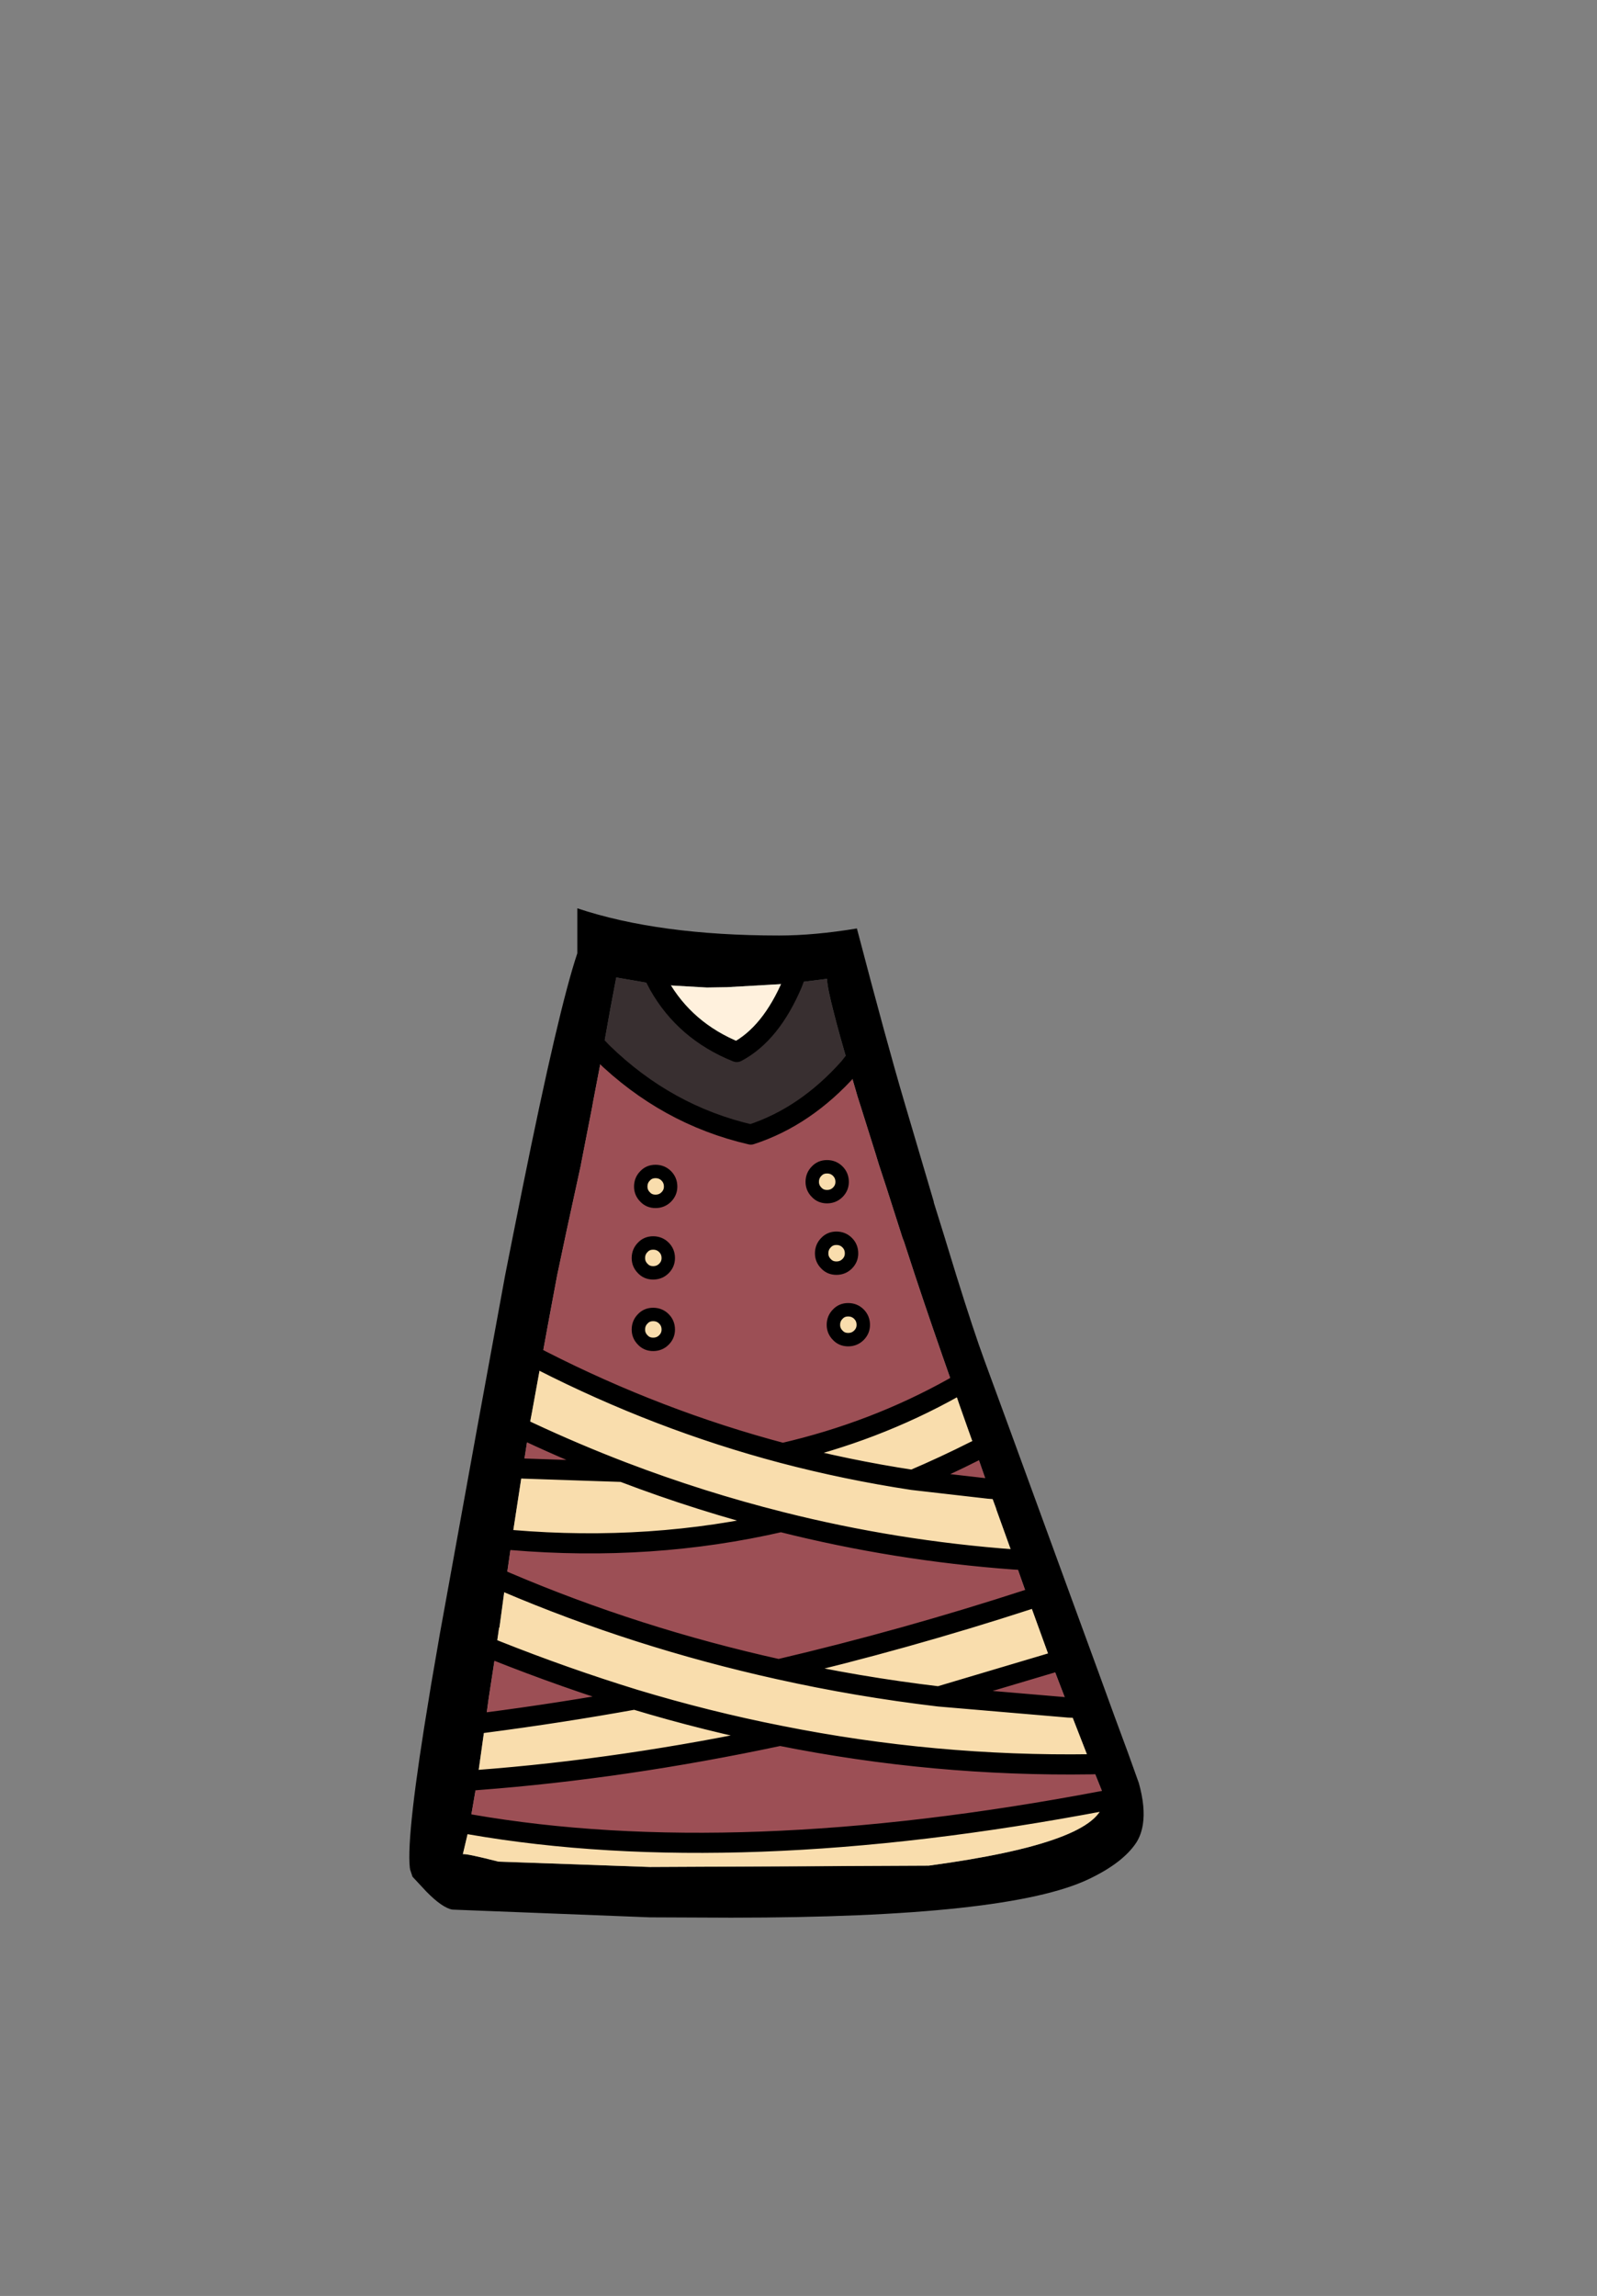<?xml version="1.0" encoding="UTF-8" standalone="no"?>
<svg xmlns:xlink="http://www.w3.org/1999/xlink" height="342.0px" width="237.9px" xmlns="http://www.w3.org/2000/svg">
  <rect width="100%" height="100%" fill="#808080" stroke="none"/>
  <g transform="matrix(1, 0, 0, 1, 118.05, 273.9)">
    <use height="150.35" transform="matrix(1.0, 0.0, 0.0, 1.0, -57.05, -138.6)" width="109.35" xlink:href="#shape0"/>
  </g>
  <defs>
    <g id="shape0" transform="matrix(1, 0, 0, 1, 57.05, 138.6)">
      <path d="M0.0 -127.45 L5.15 -128.1 5.15 -128.05 Q5.2 -126.75 6.15 -123.1 6.95 -119.9 8.45 -114.85 1.95 -107.55 -6.2 -104.9 -18.75 -107.8 -28.3 -117.1 L-27.1 -123.8 -26.25 -128.3 -19.9 -127.2 Q-16.0 -120.3 -8.3 -117.2 -3.2 -119.9 0.0 -127.45" fill="#382f30" fill-rule="evenodd" stroke="none"/>
      <path d="M8.45 -114.85 Q6.95 -119.9 6.15 -123.1 5.2 -126.75 5.15 -128.05 L5.15 -128.1 0.0 -127.45 -0.95 -127.35 -9.75 -126.85 -12.75 -126.8 -19.75 -127.2 -19.9 -127.2 -26.25 -128.3 -27.1 -123.8 -28.3 -117.1 -31.5 -120.45 -28.3 -117.1 -29.7 -109.8 -29.85 -108.95 -31.5 -100.5 -31.5 -100.45 -33.6 -90.8 -35.05 -83.95 -36.45 -76.45 -37.4 -71.25 -38.8 -63.55 -39.0 -62.5 -39.2 -61.3 -39.3 -60.6 -40.15 -55.2 -40.15 -55.15 -40.25 -54.65 -41.5 -46.5 -41.8 -44.5 -42.7 -38.25 -44.75 -39.15 -42.7 -38.25 -42.8 -37.8 -42.8 -37.75 -43.65 -31.45 -43.7 -31.5 -43.7 -31.45 -43.85 -30.4 -44.2 -28.05 -47.65 -29.5 -44.2 -28.05 -44.35 -26.8 -45.25 -20.95 -45.75 -17.3 -48.0 -17.0 -45.75 -17.3 -46.95 -8.75 -47.2 -7.3 -48.05 -2.35 -48.05 -2.15 -49.1 2.3 Q-48.7 2.15 -43.8 3.4 L-21.25 4.2 20.3 4.0 Q45.9 0.55 46.35 -5.65 L47.65 -6.0 46.35 -5.65 Q46.4 -6.45 46.05 -7.25 L44.5 -11.1 44.3 -11.55 44.15 -11.85 41.15 -19.55 38.65 -26.05 38.6 -26.2 38.25 -27.1 35.15 -35.65 33.05 -41.6 34.9 -41.5 33.05 -41.6 30.35 -49.1 30.35 -49.15 29.25 -52.15 27.6 -56.9 27.35 -57.65 27.3 -57.8 26.05 -61.3 24.85 -64.7 24.0 -67.2 Q20.65 -76.7 18.25 -83.95 L16.6 -89.0 16.4 -89.5 14.0 -97.0 13.0 -100.05 12.9 -100.35 12.7 -101.0 12.35 -102.15 10.1 -109.3 10.05 -109.45 9.7 -110.55 8.45 -114.85 11.45 -118.7 8.45 -114.85 M19.25 -101.0 L21.05 -94.9 21.05 -94.8 22.7 -89.5 22.85 -89.0 24.4 -83.95 Q27.0 -75.6 28.6 -71.25 L32.25 -61.3 41.4 -36.25 45.7 -24.5 47.9 -18.45 49.95 -12.9 51.6 -8.3 Q52.6 -4.7 52.2 -2.15 51.95 -0.55 51.2 0.6 49.2 3.6 44.15 6.0 32.15 11.75 -9.15 11.75 L-21.25 11.7 -50.65 10.55 Q-52.15 10.3 -54.55 7.85 L-56.6 5.65 -56.95 4.6 -57.0 4.3 Q-57.55 -0.6 -54.05 -21.6 L-53.85 -22.85 -52.65 -29.8 -52.55 -30.4 -52.05 -33.15 -46.95 -61.3 -42.8 -83.95 -41.8 -89.0 -40.2 -97.0 Q-34.85 -123.55 -32.05 -131.9 L-32.05 -138.6 Q-19.9 -134.55 -2.0 -134.55 3.25 -134.55 9.6 -135.6 14.05 -118.6 16.65 -109.8 L19.25 -101.0 M26.1 -68.45 L24.0 -67.2 26.1 -68.45 M29.9 -59.2 L27.3 -57.8 29.9 -59.2 M31.9 -51.95 L29.25 -52.15 31.9 -51.95 M37.05 -36.3 L35.15 -35.65 37.05 -36.3 M39.95 -26.65 L38.6 -26.2 39.95 -26.65 M43.75 -19.45 L41.15 -19.55 43.75 -19.45 M46.4 -11.15 L44.5 -11.1 46.4 -11.15 M-20.65 -128.65 L-19.9 -127.2 -20.65 -128.65 M-39.85 -72.55 L-37.4 -71.25 -39.85 -72.55 M-46.85 -45.05 L-41.8 -44.5 -46.85 -45.05 M-48.0 -8.65 L-46.95 -8.75 -48.0 -8.65 M-42.45 -62.1 L-39.3 -60.6 -42.45 -62.1 M-43.85 -55.5 L-40.15 -55.15 -43.85 -55.5 M0.55 -128.95 L0.0 -127.45 0.55 -128.95" fill="#000000" fill-rule="evenodd" stroke="none"/>
      <path d="M-28.3 -117.1 Q-18.75 -107.8 -6.2 -104.9 1.95 -107.55 8.45 -114.85 L9.7 -110.55 10.05 -109.45 10.1 -109.3 12.35 -102.15 12.7 -101.0 12.9 -100.35 13.0 -100.05 14.0 -97.0 16.4 -89.5 16.6 -89.0 18.25 -83.95 Q20.65 -76.7 24.0 -67.2 12.2 -60.6 -1.45 -57.45 -19.95 -62.35 -37.4 -71.25 L-36.45 -76.45 -35.05 -83.95 -33.6 -90.8 -31.5 -100.45 -31.5 -100.5 -29.85 -108.95 -29.7 -109.8 -28.3 -117.1 M17.9 -53.45 Q22.6 -55.45 27.25 -57.8 L27.35 -57.65 27.6 -56.9 29.25 -52.15 17.9 -53.45 M-41.8 -44.5 Q-21.0 -42.75 -1.7 -47.2 15.35 -42.9 33.05 -41.6 L35.15 -35.65 Q16.7 -29.65 -2.05 -25.25 -23.25 -29.95 -42.7 -38.25 L-41.8 -44.5 M38.6 -26.2 L38.65 -26.05 41.15 -19.55 21.8 -21.2 38.6 -26.2 M44.5 -11.1 L46.05 -7.25 Q46.4 -6.45 46.35 -5.65 -8.4 4.75 -48.05 -2.15 L-48.05 -2.35 -47.2 -7.3 -46.95 -8.75 Q-25.1 -10.4 -1.85 -15.35 21.15 -10.75 44.5 -11.1 M-39.3 -60.6 Q-32.35 -57.35 -25.3 -54.65 L-40.15 -55.15 -40.15 -55.2 -39.3 -60.6 M-44.2 -28.05 Q-33.9 -23.95 -23.5 -20.75 -34.6 -18.75 -45.75 -17.3 L-45.25 -20.95 -44.35 -26.8 -44.2 -28.05" fill="#9c4f55" fill-rule="evenodd" stroke="none"/>
      <path d="M24.0 -67.2 L24.85 -64.7 26.05 -61.3 27.3 -57.8 27.25 -57.8 Q22.6 -55.45 17.9 -53.45 L29.25 -52.15 30.35 -49.15 30.35 -49.1 33.05 -41.6 Q15.35 -42.9 -1.7 -47.2 -21.0 -42.75 -41.8 -44.5 L-41.5 -46.5 -40.25 -54.65 -40.15 -55.15 -25.3 -54.65 Q-32.35 -57.35 -39.3 -60.6 L-39.2 -61.3 -39.0 -62.5 -38.8 -63.55 -37.4 -71.25 Q-19.95 -62.35 -1.45 -57.45 12.2 -60.6 24.0 -67.2 M17.9 -53.45 Q8.05 -54.95 -1.45 -57.45 8.05 -54.95 17.9 -53.45 M-42.7 -38.25 Q-23.25 -29.95 -2.05 -25.25 16.7 -29.65 35.15 -35.65 L38.25 -27.1 38.6 -26.2 21.8 -21.2 41.15 -19.55 44.15 -11.85 44.3 -11.55 44.5 -11.1 Q21.15 -10.75 -1.85 -15.35 -25.1 -10.4 -46.95 -8.75 L-45.75 -17.3 Q-34.6 -18.75 -23.5 -20.75 -33.9 -23.95 -44.2 -28.05 L-43.85 -30.4 -43.7 -31.45 -43.65 -31.45 -42.8 -37.75 -42.8 -37.8 -42.7 -38.25 M-48.05 -2.15 Q-8.4 4.75 46.35 -5.65 45.9 0.55 20.3 4.0 L-21.25 4.2 -43.8 3.4 Q-48.7 2.15 -49.1 2.3 L-48.05 -2.15 M-1.7 -47.2 Q-13.65 -50.2 -25.3 -54.65 -13.65 -50.2 -1.7 -47.2 M-1.85 -15.35 Q-12.75 -17.5 -23.5 -20.75 -12.75 -17.5 -1.85 -15.35 M-2.05 -25.25 Q9.6 -22.65 21.8 -21.2 9.6 -22.65 -2.05 -25.25" fill="#f9ddad" fill-rule="evenodd" stroke="none"/>
      <path d="M0.0 -127.45 Q-3.2 -119.9 -8.3 -117.2 -16.0 -120.3 -19.9 -127.2 L-19.75 -127.2 -12.75 -126.8 -9.75 -126.85 -0.95 -127.35 0.0 -127.45" fill="#fff1dd" fill-rule="evenodd" stroke="none"/>
      <path d="M-28.3 -117.1 Q-18.75 -107.8 -6.2 -104.9 1.95 -107.55 8.45 -114.85 L11.45 -118.7 M24.0 -67.2 L26.1 -68.45 M24.0 -67.2 Q12.2 -60.6 -1.45 -57.45 8.05 -54.95 17.9 -53.45 22.6 -55.45 27.25 -57.8 L27.3 -57.8 29.9 -59.2 M29.25 -52.15 L31.9 -51.95 M29.25 -52.15 L17.9 -53.45 M33.05 -41.6 L34.9 -41.5 M33.05 -41.6 Q15.35 -42.9 -1.7 -47.2 -21.0 -42.75 -41.8 -44.5 L-46.85 -45.05 M-42.7 -38.25 Q-23.25 -29.95 -2.05 -25.25 16.7 -29.65 35.15 -35.65 L37.05 -36.3 M38.6 -26.2 L39.95 -26.65 M38.6 -26.2 L21.8 -21.2 41.15 -19.55 43.75 -19.45 M46.35 -5.65 L47.65 -6.0 M44.5 -11.1 Q21.15 -10.75 -1.85 -15.35 -25.1 -10.4 -46.95 -8.75 L-48.0 -8.65 M-48.05 -2.15 Q-8.4 4.75 46.35 -5.65 M44.5 -11.1 L46.4 -11.15 M-31.5 -120.45 L-28.3 -117.1 M-37.4 -71.25 Q-19.95 -62.35 -1.45 -57.45 M-39.3 -60.6 Q-32.35 -57.35 -25.3 -54.65 -13.65 -50.2 -1.7 -47.2 M-37.4 -71.25 L-39.85 -72.55 M-40.15 -55.15 L-25.3 -54.65 M-42.7 -38.25 L-44.75 -39.15 M-44.2 -28.05 Q-33.9 -23.95 -23.5 -20.75 -12.75 -17.5 -1.85 -15.35 M-44.2 -28.05 L-47.65 -29.5 M-45.75 -17.3 Q-34.6 -18.75 -23.5 -20.75 M-45.75 -17.3 L-48.0 -17.0 M-40.15 -55.15 L-43.85 -55.5 M-39.3 -60.6 L-42.45 -62.1 M21.8 -21.2 Q9.6 -22.65 -2.05 -25.25" fill="none" stroke="#000000" stroke-linecap="round" stroke-linejoin="round" stroke-width="3.0"/>
      <path d="M0.0 -127.45 Q-3.2 -119.9 -8.3 -117.2 -16.0 -120.3 -19.9 -127.2 L-20.65 -128.65 M0.0 -127.45 L0.55 -128.95" fill="none" stroke="#000000" stroke-linecap="round" stroke-linejoin="round" stroke-width="3.0"/>
      <path d="M6.75 -99.45 Q7.4 -98.8 7.4 -97.85 7.4 -96.95 6.75 -96.3 6.1 -95.65 5.15 -95.65 4.2 -95.65 3.6 -96.3 2.95 -96.95 2.95 -97.85 2.95 -98.8 3.6 -99.45 4.2 -100.1 5.15 -100.1 6.1 -100.1 6.75 -99.45 M5.0 -88.8 Q5.6 -89.45 6.55 -89.45 7.5 -89.45 8.15 -88.8 8.8 -88.15 8.8 -87.2 8.8 -86.3 8.15 -85.65 7.5 -85.0 6.55 -85.0 5.6 -85.0 5.0 -85.65 4.35 -86.3 4.35 -87.2 4.35 -88.15 5.0 -88.8 M9.9 -78.15 Q10.55 -77.5 10.55 -76.55 10.55 -75.65 9.9 -75.0 9.25 -74.35 8.3 -74.35 7.35 -74.35 6.75 -75.0 6.1 -75.65 6.1 -76.55 6.1 -77.5 6.75 -78.15 7.35 -78.8 8.3 -78.8 9.25 -78.8 9.9 -78.15 M-19.15 -74.3 Q-19.8 -73.65 -20.75 -73.65 -21.7 -73.65 -22.3 -74.3 -22.95 -74.95 -22.95 -75.85 -22.95 -76.8 -22.3 -77.45 -21.7 -78.1 -20.75 -78.1 -19.8 -78.1 -19.15 -77.45 -18.5 -76.8 -18.5 -75.85 -18.5 -74.95 -19.15 -74.3 M-19.15 -84.95 Q-19.8 -84.3 -20.75 -84.3 -21.7 -84.3 -22.3 -84.95 -22.95 -85.6 -22.95 -86.5 -22.95 -87.45 -22.3 -88.1 -21.7 -88.75 -20.75 -88.75 -19.8 -88.75 -19.15 -88.1 -18.5 -87.45 -18.5 -86.5 -18.5 -85.6 -19.15 -84.95 M-18.15 -97.15 Q-18.15 -96.25 -18.8 -95.6 -19.45 -94.95 -20.4 -94.95 -21.35 -94.95 -21.95 -95.6 -22.6 -96.25 -22.6 -97.15 -22.6 -98.1 -21.95 -98.75 -21.35 -99.4 -20.4 -99.4 -19.45 -99.4 -18.8 -98.75 -18.15 -98.1 -18.15 -97.15" fill="#f9ddad" fill-rule="evenodd" stroke="none"/>
      <path d="M6.75 -99.45 Q7.4 -98.8 7.4 -97.85 7.4 -96.95 6.75 -96.3 6.1 -95.65 5.15 -95.65 4.2 -95.65 3.6 -96.3 2.95 -96.95 2.95 -97.85 2.95 -98.8 3.6 -99.45 4.2 -100.1 5.15 -100.1 6.1 -100.1 6.75 -99.45 M5.0 -88.8 Q5.6 -89.45 6.55 -89.45 7.5 -89.45 8.15 -88.8 8.8 -88.15 8.8 -87.2 8.8 -86.3 8.15 -85.65 7.5 -85.0 6.55 -85.0 5.6 -85.0 5.0 -85.65 4.35 -86.3 4.35 -87.2 4.35 -88.15 5.0 -88.8 M9.9 -78.15 Q10.55 -77.5 10.55 -76.55 10.55 -75.65 9.9 -75.0 9.25 -74.35 8.3 -74.35 7.35 -74.35 6.75 -75.0 6.1 -75.65 6.1 -76.55 6.1 -77.5 6.75 -78.15 7.35 -78.8 8.3 -78.8 9.25 -78.8 9.9 -78.15 M-19.15 -74.3 Q-19.8 -73.65 -20.75 -73.65 -21.7 -73.65 -22.3 -74.3 -22.95 -74.95 -22.95 -75.85 -22.95 -76.8 -22.3 -77.45 -21.7 -78.1 -20.75 -78.1 -19.8 -78.1 -19.15 -77.45 -18.5 -76.8 -18.5 -75.85 -18.5 -74.95 -19.15 -74.3 M-19.15 -84.95 Q-19.8 -84.3 -20.75 -84.3 -21.7 -84.3 -22.3 -84.95 -22.95 -85.6 -22.95 -86.5 -22.95 -87.45 -22.3 -88.1 -21.7 -88.75 -20.75 -88.75 -19.8 -88.75 -19.15 -88.1 -18.5 -87.45 -18.5 -86.5 -18.5 -85.6 -19.15 -84.95 M-18.15 -97.15 Q-18.15 -96.25 -18.8 -95.6 -19.45 -94.95 -20.4 -94.95 -21.35 -94.95 -21.95 -95.6 -22.6 -96.25 -22.6 -97.15 -22.6 -98.1 -21.95 -98.75 -21.35 -99.4 -20.4 -99.4 -19.45 -99.4 -18.8 -98.75 -18.15 -98.1 -18.15 -97.15" fill="none" stroke="#000000" stroke-linecap="round" stroke-linejoin="round" stroke-width="2.0"/>
    </g>
  </defs>
</svg>
